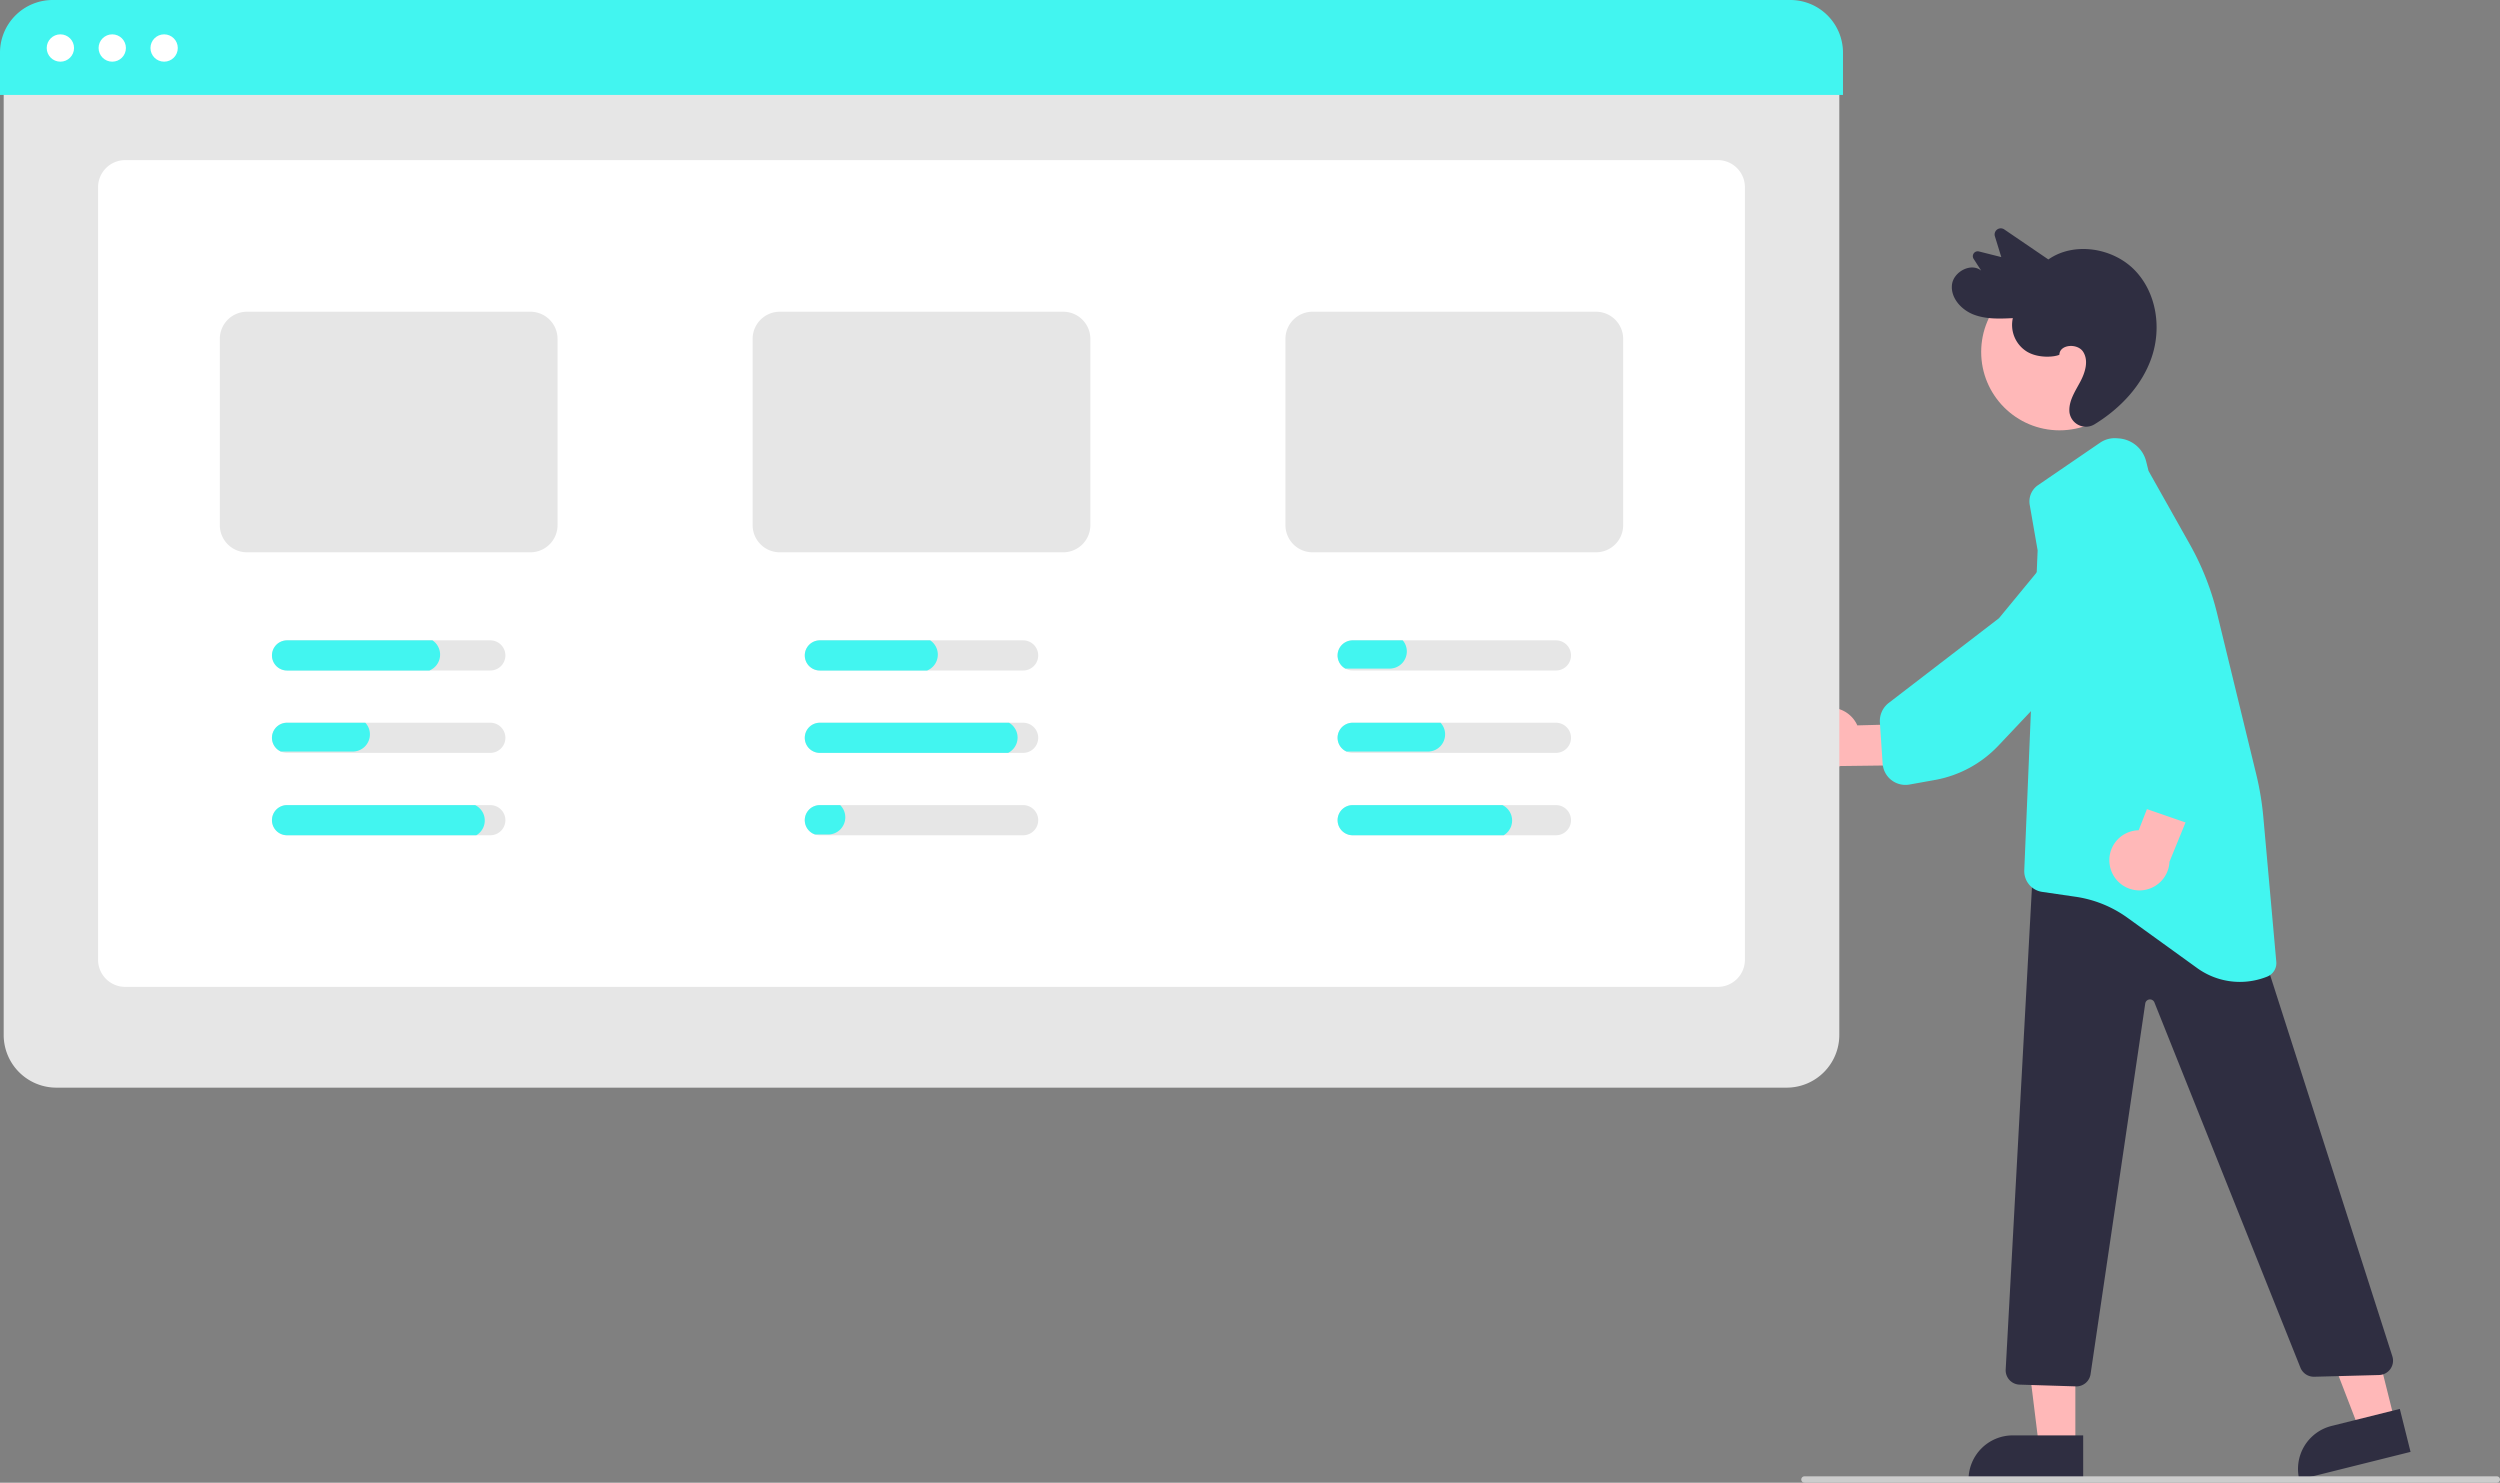 <svg id="bad35430-0753-4ea0-bd4d-a210a3cfe00c" data-name="Layer 1" xmlns="http://www.w3.org/2000/svg" width="783.574" height="464.726" viewBox="0 0 783.574 464.726"><rect x="0" y="0" width="783.574" height="464.726" fill="#808080" stroke="none"/><path d="M776.529,441.056a9.377,9.377,0,0,1,13.828,3.939l21.421-.566L815.297,457.363l-30.261.374a9.428,9.428,0,0,1-8.506-16.68Z" transform="translate(-208.213 -217.637)" fill="#ffb8b8"/><path d="M800.554,461.73a7.176,7.176,0,0,1-2.269-4.771l-.857-12.857a7.153,7.153,0,0,1,2.784-6.16l34.535-26.533,20.075-24.368a12.569,12.569,0,0,1,17.06-2.176l0.0 0a12.55,12.55,0,0,1,2.671,17.679l-23.383,31.217-16.647,17.63a36.207,36.207,0,0,1-19.788,10.702l-8.032,1.442a7.172,7.172,0,0,1-5.68-1.407Q800.779,461.94,800.554,461.73Z" transform="translate(-208.213 -217.637)" fill="#42f5f0"/><polygon points="750.584 445.362 739.493 448.132 723.53 406.669 739.9 402.581 750.584 445.362" fill="#ffb8b8"/><path d="M940.552,663.383h22.048a0,0,0,0,1,0,0v13.882a0,0,0,0,1,0,0H926.67a0,0,0,0,1,0,0v0A13.882,13.882,0,0,1,940.552,663.383Z" transform="translate(-342.478 31.209) rotate(-14.022)" fill="#2f2e41"/><polygon points="650.479 453.158 639.047 453.157 633.611 409.061 650.483 409.062 650.479 453.158" fill="#ffb8b8"/><path d="M630.881,449.89h22.048a0,0,0,0,1,0,0v13.882a0,0,0,0,1,0,0H616.999a0,0,0,0,1,0,0v0A13.882,13.882,0,0,1,630.881,449.89Z" fill="#2f2e41"/><circle cx="645.523" cy="110.318" r="24.561" fill="#ffb8b8"/><path d="M853.689,328.825c.045-3.285,5.699-3.697,7.46-.897s.631,6.453-.921,9.368c-1.615,3.035-3.71,6.1-3.387,9.547a5.198,5.198,0,0,0,7.963,3.718c8.023-4.94,14.795-12.13,17.792-20.893,3.151-9.216,1.577-20.203-5.239-27.284s-19.036-9.084-27.126-3.423l-13.809-9.405a1.927,1.927,0,0,0-2.965,2.095l2.019,6.563-6.975-1.755a1.533,1.533,0,0,0-1.712,2.287l2.395,3.72c-3.193-2.627-8.71.367-9.168,4.419s2.836,7.787,6.708,9.314,8.198,1.353,12.369,1.155a9.823,9.823,0,0,0,4.558,10.575C847.258,330.02,852.24,329.527,853.689,328.825Z" transform="translate(-208.213 -217.637)" fill="#2f2e41"/><path d="M859.01,652.173c-.047,0-.095-0-.143-.002l-17.658-.55a4.501,4.501,0,0,1-4.353-4.743l8.832-162.167,67.86,19.244L958.046,642.738a4.5,4.5,0,0,1-4.166,5.873l-20.338.54a4.542,4.542,0,0,1-4.298-2.828L883.473,531.829a1.5,1.5,0,0,0-2.877.337L863.459,648.33A4.5,4.5,0,0,1,859.01,652.173Z" transform="translate(-208.213 -217.637)" fill="#2f2e41"/><path d="M910.254,525.396a22.88,22.88,0,0,1-13.418-4.36l-21.836-15.762a36.852,36.852,0,0,0-16.184-6.559l-10.507-1.532a6.565,6.565,0,0,1-5.627-6.788l4.187-100.249-2.486-14.291a6.181,6.181,0,0,1,2.593-6.146l19.461-13.315a8.142,8.142,0,0,1,5.23-1.395l.711.056a9.529,9.529,0,0,1,8.503,7.195l.746,2.985,12.948,23.018a85.423,85.423,0,0,1,8.548,21.681l12.274,50.439a90.979,90.979,0,0,1,2.209,13.348l4.065,45.359a4.549,4.549,0,0,1-2.859,4.659A23.028,23.028,0,0,1,910.254,525.396Z" transform="translate(-208.213 -217.637)" fill="#42f5f0"/><path d="M869.522,489.069a9.377,9.377,0,0,1,9.012-11.204l7.819-19.95,13.283,1.795-11.438,28.019a9.428,9.428,0,0,1-18.676,1.34Z" transform="translate(-208.213 -217.637)" fill="#ffb8b8"/><path d="M897.918,474.989a7.176,7.176,0,0,1-5.278.233l-12.175-4.217a7.153,7.153,0,0,1-4.589-4.963L864.883,423.901,850.255,395.923a12.569,12.569,0,0,1,4.638-16.56l0-0a12.55,12.55,0,0,1,17.324,4.424l19.649,33.693,9.757,22.198a36.207,36.207,0,0,1,2.153,22.393l-1.799,7.96a7.173,7.173,0,0,1-3.507,4.684Q898.199,474.864,897.918,474.989Z" transform="translate(-208.213 -217.637)" fill="#42f5f0"/><path d="M768.208,558.538H225.867a16.519,16.519,0,0,1-16.5-16.5V236.239H784.708V542.038A16.519,16.519,0,0,1,768.208,558.538Z" transform="translate(-208.213 -217.637)" fill="#e6e6e6"/><path d="M746.625,526.955H247.45a8.51,8.51,0,0,1-8.5-8.5V276.321a8.51,8.51,0,0,1,8.5-8.5H746.625a8.51,8.51,0,0,1,8.5,8.5V518.455A8.51,8.51,0,0,1,746.625,526.955Z" transform="translate(-208.213 -217.637)" fill="#fff"/><path d="M785.862,247.385H208.213V234.137a16.519,16.519,0,0,1,16.5-16.5H769.362a16.519,16.519,0,0,1,16.5,16.5Z" transform="translate(-208.213 -217.637)" fill="#42f5f0"/><path d="M374.463,315.343h-88.85a8.506,8.506,0,0,0-8.5,8.5v58.4a8.506,8.506,0,0,0,8.5,8.5h88.85a8.512,8.512,0,0,0,8.5-8.5v-58.4A8.512,8.512,0,0,0,374.463,315.343Z" transform="translate(-208.213 -217.637)" fill="#e6e6e6"/><path d="M541.463,315.343h-88.85a8.506,8.506,0,0,0-8.5,8.5v58.4a8.506,8.506,0,0,0,8.5,8.5h88.85a8.512,8.512,0,0,0,8.5-8.5v-58.4A8.512,8.512,0,0,0,541.463,315.343Z" transform="translate(-208.213 -217.637)" fill="#e6e6e6"/><path d="M708.463,315.343h-88.85a8.506,8.506,0,0,0-8.5,8.5v58.4a8.506,8.506,0,0,0,8.5,8.5h88.85a8.512,8.512,0,0,0,8.5-8.5v-58.4A8.512,8.512,0,0,0,708.463,315.343Z" transform="translate(-208.213 -217.637)" fill="#e6e6e6"/><path d="M361.893,418.343h-63.71a4.725,4.725,0,1,0,0,9.45h63.71a4.725,4.725,0,1,0,0-9.45Z" transform="translate(-208.213 -217.637)" fill="#e6e6e6"/><path d="M361.893,444.163h-63.71a4.722,4.722,0,0,0-1.94,9.03,4.662,4.662,0,0,0,1.94.42h63.71a4.725,4.725,0,1,0,0-9.45Z" transform="translate(-208.213 -217.637)" fill="#e6e6e6"/><path d="M361.893,469.983h-63.71a4.725,4.725,0,1,0,0,9.45h63.71a4.725,4.725,0,1,0,0-9.45Z" transform="translate(-208.213 -217.637)" fill="#e6e6e6"/><path d="M528.893,418.343h-63.71a4.725,4.725,0,1,0,0,9.45h63.71a4.725,4.725,0,1,0,0-9.45Z" transform="translate(-208.213 -217.637)" fill="#e6e6e6"/><path d="M528.893,444.163h-63.71a4.725,4.725,0,1,0,0,9.45h63.71a4.725,4.725,0,1,0,0-9.45Z" transform="translate(-208.213 -217.637)" fill="#e6e6e6"/><path d="M528.893,469.983h-63.71a4.725,4.725,0,0,0-1.49,9.21,4.605,4.605,0,0,0,1.49.24h63.71a4.725,4.725,0,1,0,0-9.45Z" transform="translate(-208.213 -217.637)" fill="#e6e6e6"/><path d="M695.893,418.343h-63.71a4.725,4.725,0,1,0,0,9.45h63.71a4.725,4.725,0,1,0,0-9.45Z" transform="translate(-208.213 -217.637)" fill="#e6e6e6"/><path d="M695.893,444.163h-63.71a4.722,4.722,0,0,0-1.94,9.03,4.662,4.662,0,0,0,1.94.42h63.71a4.725,4.725,0,1,0,0-9.45Z" transform="translate(-208.213 -217.637)" fill="#e6e6e6"/><path d="M695.893,469.983h-63.71a4.725,4.725,0,1,0,0,9.45h63.71a4.725,4.725,0,1,0,0-9.45Z" transform="translate(-208.213 -217.637)" fill="#e6e6e6"/><circle cx="18.925" cy="15.049" r="4.283" fill="#fff"/><circle cx="35.184" cy="15.049" r="4.283" fill="#fff"/><circle cx="51.443" cy="15.049" r="4.283" fill="#fff"/><path d="M343.763,418.343H298.183a4.725,4.725,0,1,0,0,9.45h44.63a5.379,5.379,0,0,0,.95-9.45Z" transform="translate(-208.213 -217.637)" fill="#42f5f0"/><path d="M322.713,444.163H298.183a4.722,4.722,0,0,0-1.94,9.03h22.53a5.382,5.382,0,0,0,5.38-5.38A5.271,5.271,0,0,0,322.713,444.163Z" transform="translate(-208.213 -217.637)" fill="#42f5f0"/><path d="M357.133,469.983H298.183a4.725,4.725,0,1,0,0,9.45H357.513a5.368,5.368,0,0,0-.38-9.45Z" transform="translate(-208.213 -217.637)" fill="#42f5f0"/><path d="M647.873,418.343H632.183a4.725,4.725,0,0,0-2.31,8.85h13.9a5.382,5.382,0,0,0,5.38-5.38A5.295,5.295,0,0,0,647.873,418.343Z" transform="translate(-208.213 -217.637)" fill="#42f5f0"/><path d="M659.713,444.163H632.183a4.722,4.722,0,0,0-1.94,9.03h25.53a5.382,5.382,0,0,0,5.38-5.38A5.271,5.271,0,0,0,659.713,444.163Z" transform="translate(-208.213 -217.637)" fill="#42f5f0"/><path d="M679.133,469.983H632.183a4.725,4.725,0,1,0,0,9.45H679.513a5.368,5.368,0,0,0-.38-9.45Z" transform="translate(-208.213 -217.637)" fill="#42f5f0"/><path d="M524.463,444.163H465.183a4.725,4.725,0,1,0,0,9.45h59.01a5.368,5.368,0,0,0,.27-9.45Z" transform="translate(-208.213 -217.637)" fill="#42f5f0"/><path d="M471.543,469.983H465.183a4.725,4.725,0,0,0-1.49,9.21h4.08a5.382,5.382,0,0,0,5.38-5.38A5.314,5.314,0,0,0,471.543,469.983Z" transform="translate(-208.213 -217.637)" fill="#42f5f0"/><path d="M499.763,418.343H465.183a4.725,4.725,0,1,0,0,9.45h33.63a5.379,5.379,0,0,0,.95-9.45Z" transform="translate(-208.213 -217.637)" fill="#42f5f0"/><path d="M990.787,682.363h-217a1,1,0,0,1,0-2h217a1,1,0,1,1,0,2Z" transform="translate(-208.213 -217.637)" fill="#ccc"/></svg>